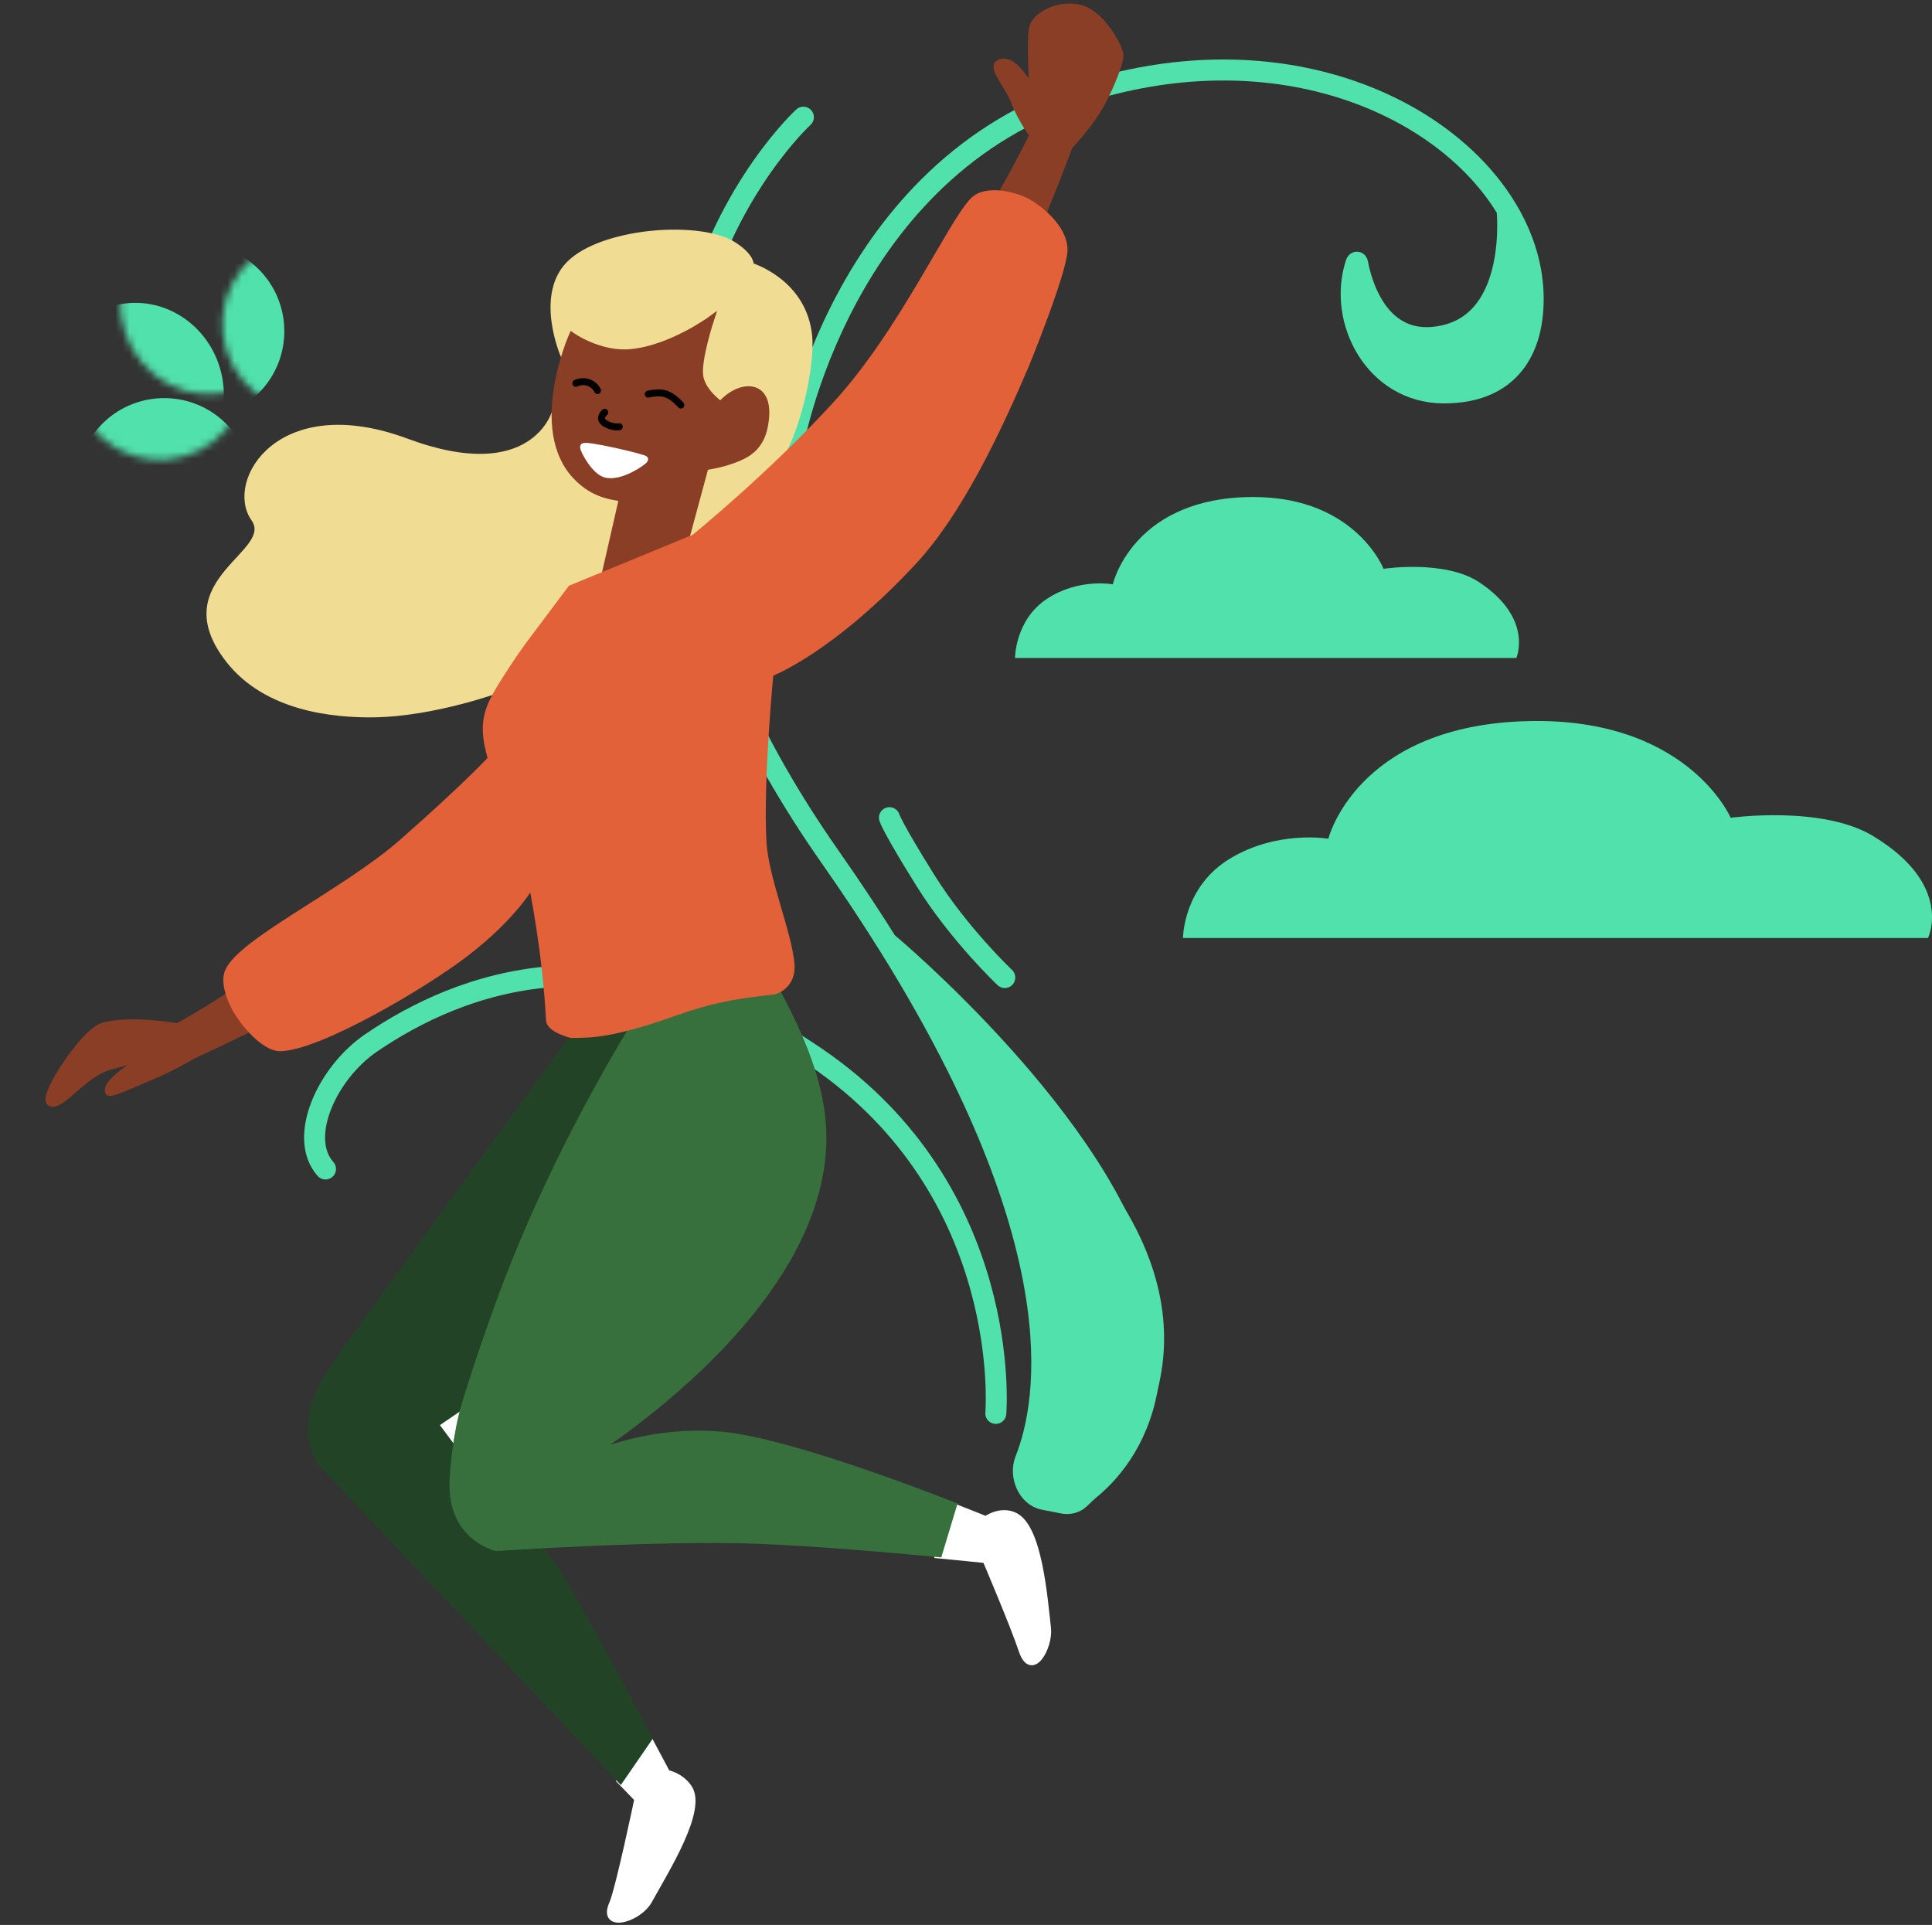<svg width="276" height="275" viewBox="0 0 276 275" fill="none" xmlns="http://www.w3.org/2000/svg">
<rect x="0" y="0" width="276" height="275" fill="#333333" stroke="none"/>
<path d="M151.853 214.739L149.105 214.201C146.829 213.756 145.615 210.791 146.469 208.635C149.972 199.795 153.27 177.413 127.264 135.524C127.264 135.524 144.251 148.277 159.376 173.389C172.461 195.114 158.274 210.394 154.21 214.119C153.573 214.704 152.702 214.905 151.853 214.739Z" fill="#51E1AD"/>
<path d="M114.768 16.743C114.768 16.743 71.931 55.849 118.612 122.45C121.804 127.004 124.679 131.36 127.264 135.524M127.264 135.524C153.27 177.413 149.972 199.795 146.469 208.635C145.615 210.791 146.829 213.756 149.105 214.201L151.853 214.739C152.702 214.905 153.573 214.704 154.21 214.119C158.274 210.394 172.461 195.114 159.376 173.389C144.251 148.277 127.264 135.524 127.264 135.524Z" stroke="#51E1AD" stroke-width="3" stroke-linecap="round"/>
<path d="M206.287 56.13C214.949 56.13 219.026 50.797 219.026 42.684C219.026 38.318 217.707 33.962 215.289 29.92C215.289 29.92 216.988 45.591 206.287 47.953C196.7 50.07 194.34 39.788 193.952 37.625C193.915 37.418 193.785 37.396 193.719 37.596C191.016 45.79 196.436 56.13 206.287 56.13Z" fill="#51E1AD"/>
<path d="M113.212 63.944C113.212 63.944 120.006 23.967 155.164 13.064C182.786 4.498 206.425 15.103 215.289 29.92M215.289 29.92C217.707 33.962 219.026 38.318 219.026 42.684C219.026 50.797 214.949 56.13 206.287 56.13C196.436 56.13 191.016 45.79 193.719 37.596V37.596C193.785 37.396 193.915 37.418 193.952 37.625C194.34 39.788 196.7 50.07 206.287 47.953C216.988 45.591 215.289 29.92 215.289 29.92Z" stroke="#51E1AD" stroke-width="3" stroke-linecap="round"/>
<path d="M142.259 201.917C142.259 201.917 144.92 170.322 116.5 151C88.081 131.678 65.665 140.356 53 149C46.744 153.27 42.5 162.5 46.5 167" stroke="#51E1AD" stroke-width="3" stroke-linecap="round"/>
<path d="M127.063 116.816C127.063 116.816 127.403 118.107 132.228 125.822C137.054 133.536 143.541 139.651 143.541 139.651" stroke="#51E1AD" stroke-width="3" stroke-linecap="round"/>
<path d="M127.063 134.925C127.063 134.925 158.05 160.881 163.282 183.819C168.513 206.758 153.189 214.463 153.189 214.463" stroke="#51E1AD" stroke-width="3" stroke-linecap="round"/>
<mask id="mask0" style="mask-type:alpha" maskUnits="userSpaceOnUse" x="17" y="30" width="26" height="27">
<ellipse cx="29.669" cy="43.303" rx="13.035" ry="12.505" transform="rotate(-97.769 29.669 43.303)" fill="#C4C4C4"/>
</mask>
<g mask="url(#mask0)">
<ellipse cx="19.462" cy="56.291" rx="13.035" ry="12.505" transform="rotate(-97.769 19.462 56.291)" fill="#51E1AD"/>
</g>
<mask id="mask1" style="mask-type:alpha" maskUnits="userSpaceOnUse" x="10" y="40" width="26" height="26">
<circle cx="22.834" cy="53.193" r="12.505" transform="rotate(-139.341 22.834 53.193)" fill="#C4C4C4"/>
</mask>
<g mask="url(#mask1)">
<circle cx="23.461" cy="69.378" r="12.505" transform="rotate(-139.341 23.461 69.378)" fill="#51E1AD"/>
</g>
<mask id="mask2" style="mask-type:alpha" maskUnits="userSpaceOnUse" x="31" y="33" width="26" height="26">
<circle cx="44.28" cy="46.308" r="12.505" transform="rotate(-50.683 44.28 46.308)" fill="#C4C4C4"/>
</mask>
<g mask="url(#mask2)">
<circle cx="28.114" cy="47.314" r="12.505" transform="rotate(-50.683 28.114 47.314)" fill="#51E1AD"/>
</g>
<path d="M217.299 103.048C193.696 104.047 189.762 119.822 189.762 119.822C189.762 119.822 182.55 118.562 175.775 122.618C169 126.674 169 134 169 134H275.433C275.433 134 279.148 126.412 267.565 119.423C260.27 115.021 247.24 116.827 247.24 116.827C247.24 116.827 240.902 102.05 217.299 103.048Z" fill="#51E1AD"/>
<path d="M177.5 71.036C161.618 71.777 158.971 83.481 158.971 83.481C158.971 83.481 154.118 82.546 149.559 85.555C145 88.564 145 94 145 94H216.618C216.618 94 219.118 88.37 211.324 83.185C206.415 79.919 197.647 81.259 197.647 81.259C197.647 81.259 193.383 70.295 177.5 71.036Z" fill="#51E1AD"/>
<path d="M81.735 48.023C81.735 48.023 86.152 51.2 91.573 50.095C96.994 48.989 101.593 45.434 101.593 45.434C101.593 45.434 99.438 51.324 99.858 53.719C100.278 56.114 102.965 57.862 102.965 57.862" stroke="black" stroke-linecap="round"/>
<path d="M81.768 37.385C76.648 41.836 80.611 50.842 80.611 50.842L96.309 83.518L106.665 71.608C106.665 71.608 109.255 69.019 111.143 65.779C114.407 60.182 115.853 51.544 115.533 48.089C114.806 40.224 107.167 38.004 107.167 38.004C107.167 38.004 107.518 36.862 104.863 35.099C100.278 32.055 86.889 32.935 81.768 37.385Z" fill="#F1DC93" stroke="#F1DC93" stroke-linecap="round"/>
<path d="M32.698 94.211C23.838 82.819 39.948 79.195 36.323 74.016C32.699 68.838 39.948 56.411 58.071 63.142C76.194 69.874 79.301 59 79.301 59L94.835 71.945L91.211 91.104L71.534 98.354C71.534 98.354 62.125 101.856 53.411 101.978C47.792 102.057 38.112 101.172 32.698 94.211Z" fill="#F1DC93" stroke="#F1DC93" stroke-linecap="round"/>
<path d="M144.983 216.595C142.912 215.559 140.841 217.113 140.841 217.113C140.841 217.113 139.042 216.372 136.181 215.259L134.109 222.132C138.162 222.52 140.841 222.809 140.841 222.809C140.841 222.809 144.811 232.129 146.019 235.754C147.4 239.896 149.931 235.236 149.644 232.647C149.126 227.987 148.355 218.281 144.983 216.595Z" fill="white"/>
<path d="M98.38 255.431C97.21 253.674 95.274 253.359 95.274 253.359C95.274 253.359 94.225 251.385 92.685 248.503L88.628 254.395L91.131 256.984C91.131 256.984 88.427 269.929 87.507 272.001C85.896 275.625 91.174 274.203 92.685 271.483C95.274 266.822 100.452 258.537 98.38 255.431Z" fill="white"/>
<path d="M144.983 216.595C142.912 215.559 140.841 217.113 140.841 217.113C140.841 217.113 139.042 216.372 136.181 215.259L134.109 222.132C138.162 222.52 140.841 222.809 140.841 222.809C140.841 222.809 144.811 232.129 146.019 235.754C147.4 239.896 149.931 235.236 149.644 232.647C149.126 227.987 148.355 218.281 144.983 216.595Z" stroke="white" stroke-linecap="round"/>
<path d="M98.38 255.431C97.21 253.674 95.274 253.359 95.274 253.359C95.274 253.359 94.225 251.385 92.685 248.503L88.628 254.395L91.131 256.984C91.131 256.984 88.427 269.929 87.507 272.001C85.896 275.625 91.174 274.203 92.685 271.483C95.274 266.822 100.452 258.537 98.38 255.431Z" stroke="white" stroke-linecap="round"/>
<path d="M48.153 194.672C50.224 191.565 82 148 82 148L91 145.918C91 145.918 70.459 191.565 69.383 193.636C68.307 195.707 66.684 200.367 66.684 200.367C65.978 202.628 65.43 204.968 65.09 207.447C64.899 208.837 64.774 210.271 64.723 211.759C64.453 219.652 70.937 221.08 70.937 221.08L76.632 220.739C78.704 223.151 79.739 224.705 81.811 228.329C84.278 232.647 89.519 242.404 92.685 248.328L88.628 254.22L46.082 209.17C46.082 209.17 44.528 207.617 44.528 203.992C44.528 200.368 46.082 197.778 48.153 194.672Z" fill="#234326"/>
<path d="M66.684 200.367L61.616 203.475L65.09 207.447M66.684 200.367C66.684 200.367 68.307 195.707 69.383 193.636C70.459 191.565 91 145.918 91 145.918L82 148C82 148 50.224 191.565 48.153 194.672C46.082 197.778 44.528 200.368 44.528 203.992C44.528 207.617 46.082 209.17 46.082 209.17L88.628 254.22L92.685 248.328C89.519 242.404 84.278 232.647 81.811 228.329C79.739 224.705 78.704 223.151 76.632 220.739L70.937 221.08C70.937 221.08 64.453 219.652 64.723 211.759C64.774 210.271 64.899 208.837 65.09 207.447M66.684 200.367C65.978 202.628 65.43 204.968 65.09 207.447" stroke="#234326" stroke-linecap="round"/>
<path d="M66.684 200.368L62.134 203.475L65.09 207.447C65.43 204.968 65.978 202.628 66.684 200.368Z" fill="white" stroke="#234326" stroke-linecap="round"/>
<path d="M82.846 208.652C82.846 208.652 116.599 188.38 117.54 163.603C117.855 155.282 114.126 147.662 110.808 141.337L91 145.919C91 145.919 81.1 161.5 73.5 180.5C69.5 190.5 66.5 200.5 66.5 200.5C65.794 202.761 65.43 204.968 65.09 207.447C64.899 208.837 64.774 210.271 64.723 211.759C64.453 219.652 70.937 221.08 70.937 221.08C70.937 221.08 94.276 219.506 108.219 220.044C116.604 220.368 127.298 221.304 134.109 221.956L136.181 215.084C128.067 211.927 111.413 205.775 103.041 205.028C91.717 204.017 82.846 208.652 82.846 208.652Z" fill="#37703D" stroke="#37703D" stroke-linecap="round"/>
<path d="M82.278 67.99C75.914 61.26 81.735 48.023 81.735 48.023C81.735 48.023 85.651 50.782 90.096 50.378C95.791 49.86 101.487 45.718 101.487 45.718C101.487 45.718 99.747 51.012 99.934 53.485C100.121 55.957 102.965 57.862 102.965 57.862C105.554 54.755 110.514 54.291 109.179 60.969C108.661 63.558 107.108 64.594 106.072 65.111C103.669 66.313 100.741 66.658 100.741 66.658L97.863 77.304L86.471 81.964L88.944 71.137C86.693 70.841 84.486 70.325 82.278 67.99Z" fill="#8A3E26"/>
<path d="M100.741 66.658C100.741 66.658 103.669 66.313 106.072 65.111C107.108 64.594 108.661 63.558 109.179 60.969C110.514 54.291 105.554 54.755 102.965 57.862C102.965 57.862 100.121 55.957 99.934 53.485C99.747 51.012 101.487 45.718 101.487 45.718C101.487 45.718 95.791 49.86 90.096 50.378C85.651 50.782 81.735 48.023 81.735 48.023C81.735 48.023 75.914 61.26 82.278 67.99C84.486 70.325 86.693 70.841 88.944 71.137M100.741 66.658L97.863 77.304L86.471 81.964L88.944 71.137M100.741 66.658C100.741 66.658 96.259 72.101 88.944 71.137" stroke="#8A3E26" stroke-linecap="round"/>
<path d="M147.573 19.309C147.573 19.309 135.524 43.93 121.164 59.18L126.86 72.926C127.646 71.913 128.349 70.946 128.931 70.054C142.284 49.611 152.751 20.862 152.751 20.862C152.751 20.862 155.72 17.801 157.411 14.649C158.711 12.225 160 8.952 160 7.917C160 6.882 157.411 1.962 154.304 1.186C151.197 0.409 148.09 2.221 147.573 3.775C147.055 5.328 147.573 13.095 147.573 13.095C146.019 10.506 144.466 8.435 142.912 8.953C141.359 9.471 143.95 11.944 144.984 14.649C145.888 17.016 147.573 19.309 147.573 19.309Z" fill="#8A3E26"/>
<path d="M25.369 146.69C25.369 146.69 41.837 137.907 54.367 124.424C55.528 123.175 56.856 121.745 58.215 120.282L67.312 128.158L60.063 133.745C53.331 138.794 27.441 150.833 27.441 150.833C27.441 150.833 24.668 152.522 21.227 153.94C19.083 154.823 15.73 156.408 15.531 156.011C14.773 154.496 21.227 150.833 21.227 150.833C20.665 150.949 15.996 152.253 15.531 152.386C11.906 153.422 8.799 158.164 7.246 157.564C5.692 156.965 11.906 147.606 14.495 146.69C18.12 145.408 25.369 146.69 25.369 146.69Z" fill="#8A3E26"/>
<path d="M147.573 19.309C147.573 19.309 135.524 43.93 121.164 59.18L126.86 72.926C127.646 71.913 128.349 70.946 128.931 70.054C142.284 49.611 152.751 20.862 152.751 20.862C152.751 20.862 155.72 17.801 157.411 14.649C158.711 12.225 160 8.952 160 7.917C160 6.882 157.411 1.962 154.304 1.186C151.197 0.409 148.09 2.221 147.573 3.775C147.055 5.328 147.573 13.095 147.573 13.095C146.019 10.506 144.466 8.435 142.912 8.953C141.359 9.471 143.95 11.944 144.984 14.649C145.888 17.016 147.573 19.309 147.573 19.309Z" stroke="#8A3E26" stroke-linecap="round"/>
<path d="M25.369 146.69C25.369 146.69 41.837 137.907 54.367 124.424C55.528 123.175 56.856 121.745 58.215 120.282L67.312 128.158L60.063 133.745C53.331 138.794 27.441 150.833 27.441 150.833C27.441 150.833 24.668 152.522 21.227 153.94C19.083 154.823 15.73 156.408 15.531 156.011C14.773 154.496 21.227 150.833 21.227 150.833C20.665 150.949 15.996 152.253 15.531 152.386C11.906 153.422 8.799 158.164 7.246 157.564C5.692 156.965 11.906 147.606 14.495 146.69C18.12 145.408 25.369 146.69 25.369 146.69Z" stroke="#8A3E26" stroke-linecap="round"/>
<path d="M70.204 100.659C71.321 98.052 75.382 92.374 75.382 92.374L81.596 84.089L99.201 76.84C99.201 76.84 110.084 68.038 119.5 57.734C128.915 47.431 135.704 32.234 139 28.734C140.777 26.847 144.799 27.884 146.5 28.734C148.5 29.734 152 32.616 152 35.675C152 38.734 146.5 52.175 146.5 52.175C142.432 61.698 137 73.175 130.5 80.175C118.602 92.988 110 96.175 110 96.175C110 96.175 108.5 111.438 109 120.336C109.291 125.507 112.64 133.338 113 137.734C113.26 140.903 110.593 141.566 110.593 141.566C104.5 142.234 101.285 142.888 96.5 144.586C87.5 147.78 84.5 147.78 81.596 147.78C81.596 147.78 78.564 147.02 78.5 145.734C78 135.734 76 126.175 76 126.175C76 126.175 73.651 130.675 66.5 136.175C60.572 140.734 45.5 149.616 40 149.675C38.12 149.695 35.5 147.032 34 144.675C33.566 143.993 32 141.175 32.5 139.175C33.565 134.915 49.16 127.674 57.5 120.336C66.681 112.259 70.204 108.427 70.204 108.427C69.376 105.471 69.087 103.266 70.204 100.659Z" fill="#E26138"/>
<path d="M70.204 108.427C69.376 105.471 69.087 103.266 70.204 100.659C71.321 98.052 75.382 92.374 75.382 92.374L81.596 84.089L99.201 76.84C99.201 76.84 110.084 68.038 119.5 57.734C128.915 47.431 135.704 32.234 139 28.734C140.777 26.847 144.799 27.884 146.5 28.734C148.5 29.734 152 32.616 152 35.675C152 38.734 146.5 52.175 146.5 52.175C142.432 61.698 137 73.175 130.5 80.175C118.602 92.988 110 96.175 110 96.175C110 96.175 108.5 111.438 109 120.336C109.291 125.507 112.64 133.338 113 137.734C113.26 140.903 110.593 141.566 110.593 141.566C104.5 142.234 101.285 142.888 96.5 144.586C87.5 147.78 84.5 147.78 81.596 147.78C81.596 147.78 78.564 147.02 78.5 145.734C78 135.734 76 126.175 76 126.175M70.204 108.427C70.784 110.498 73.311 114.64 73.311 114.64L74.651 120.336L76 126.175M70.204 108.427C70.204 108.427 66.681 112.259 57.5 120.336C49.16 127.674 33.565 134.915 32.5 139.175C32 141.175 33.566 143.993 34 144.675C35.5 147.032 38.12 149.695 40 149.675C45.5 149.616 60.572 140.734 66.5 136.175C73.651 130.675 76 126.175 76 126.175" stroke="#E26138" stroke-linecap="round"/>
<path d="M92.609 56.308C92.609 56.308 94.086 55.904 95.198 56.308C96.31 56.713 97.269 57.862 97.269 57.862M82.253 54.755C82.253 54.755 83.288 54.237 84.324 54.755C85.109 55.147 85.359 55.791 85.359 55.791M86.395 58.897C86.395 58.897 85.359 59.76 86.395 60.451C87.431 61.141 88.466 60.968 88.466 60.968" stroke="black" stroke-linecap="round"/>
<path d="M92.094 65.624C92.094 65.394 83.364 63.352 83.364 63.841C83.364 64.329 84.917 67.202 86.398 67.695C88.542 68.41 92.094 65.854 92.094 65.624Z" fill="white" stroke="white" stroke-linecap="round"/>
</svg>
